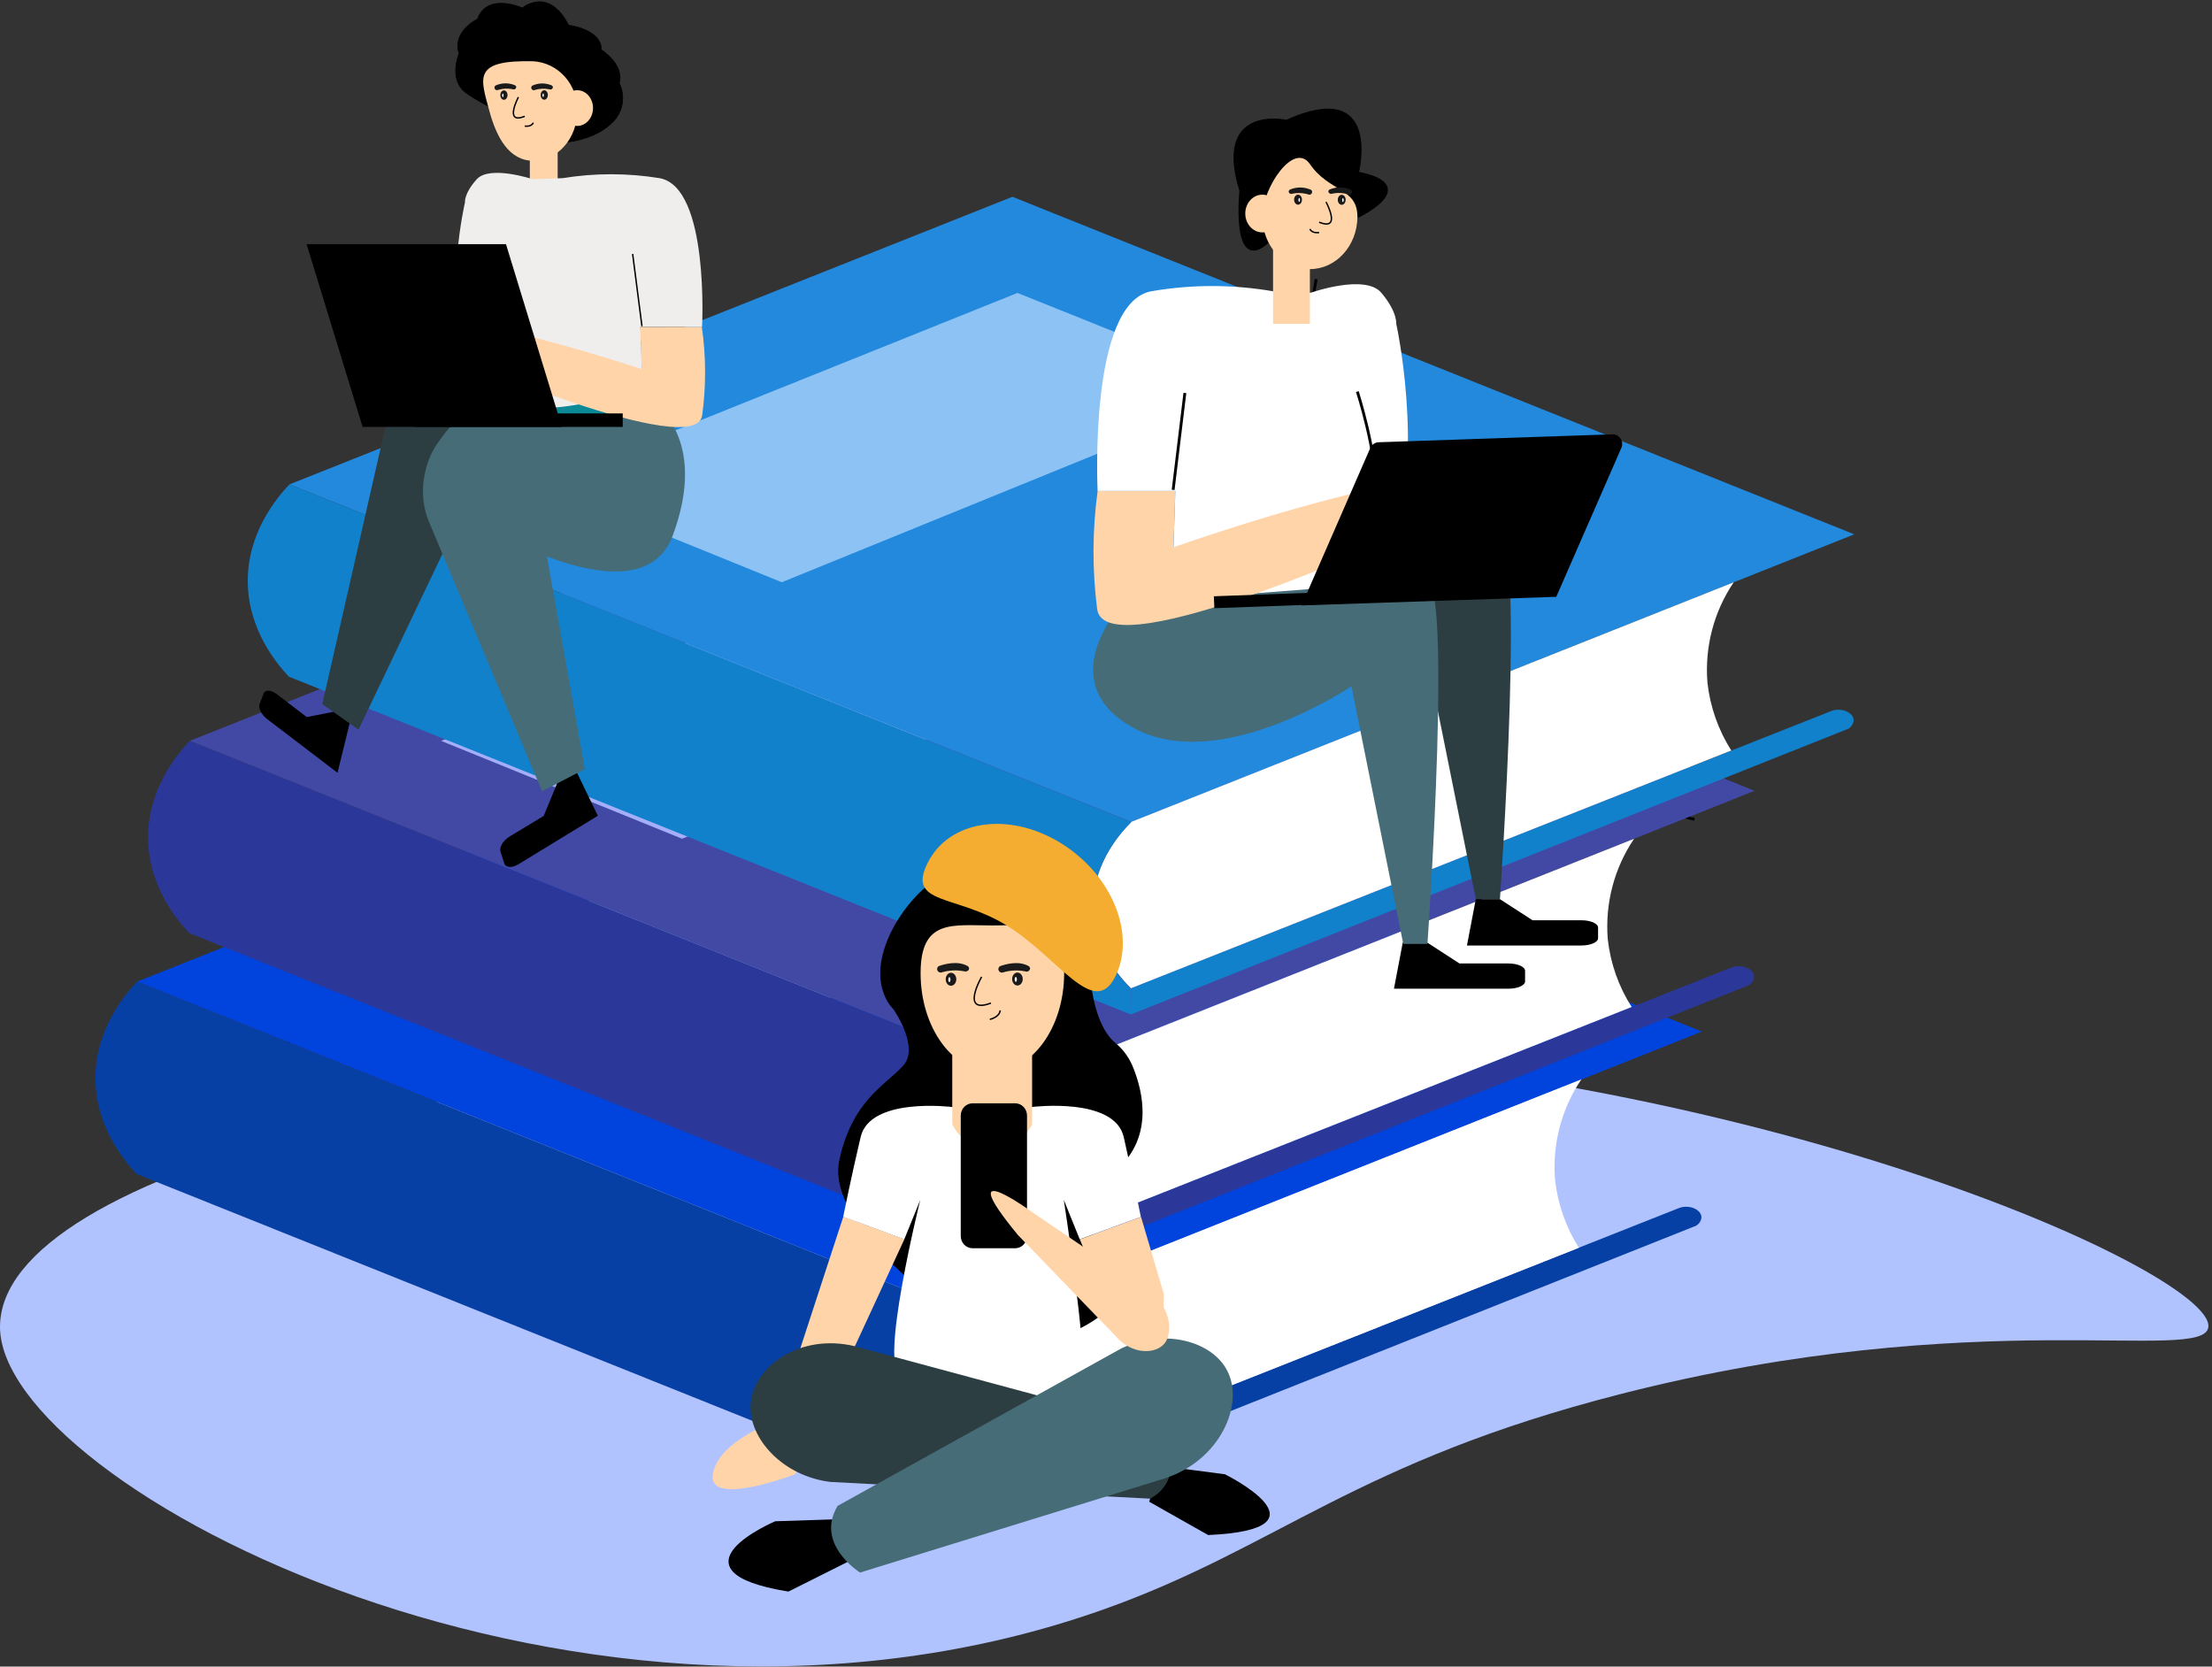 <svg width="588" height="443" viewBox="0 0 588 443" fill="none" xmlns="http://www.w3.org/2000/svg">
<rect x="0" y="0" width="588" height="443" fill="#333333" stroke="none"/>
<g clip-path="url(#clip0)">
<path d="M65.795 296.458C65.795 296.458 90.643 268.033 75.392 236.6" stroke="black" stroke-width="0.752" stroke-miterlimit="10"/>
<path d="M434.598 187.93C434.598 187.93 429.868 213.769 450.44 217.781" stroke="black" stroke-width="0.752" stroke-miterlimit="10"/>
<path d="M175.844 138.163C175.844 138.163 211.94 129.513 216.776 94.695" stroke="black" stroke-width="0.752" stroke-miterlimit="10"/>
<path d="M271.034 70.783C271.034 70.783 281.646 94.711 300.657 85.701" stroke="black" stroke-width="0.752" stroke-miterlimit="10"/>
<path d="M308.92 117.667C308.92 117.667 345.016 109.017 349.853 74.2" stroke="black" stroke-width="0.752" stroke-miterlimit="10"/>
<path d="M100.133 179.218C100.133 179.218 132.455 160.414 127.695 125.628" stroke="black" stroke-width="0.752" stroke-miterlimit="10"/>
<path d="M587.034 352.712C586.064 362.678 525.802 346.271 430.793 370.559C360.343 388.564 339.726 411.3 293.517 427.754C155.377 476.909 0 394.847 0 352.712C0 311.265 131.409 277.654 293.517 277.654C455.322 277.685 588.505 337.81 587.034 352.712Z" fill="#B0C3FF"/>
<path d="M36.445 260.934L228.631 184.498L452.412 274.206L260.225 350.659L36.445 260.934Z" fill="#0044DD"/>
<path d="M260.088 401.774L450.228 326.074C450.77 325.929 451.257 325.618 451.625 325.182C451.993 324.745 452.225 324.204 452.29 323.629C452.29 321.435 448.879 320.072 446.226 321.153L260.195 394.801L260.088 401.774Z" fill="#0740A5"/>
<path d="M420.378 286.899C415.069 294.696 412.589 304.178 413.374 313.678C414.098 320.109 416.268 326.275 419.711 331.683L260.119 394.878C257.087 391.823 251.356 385.21 250.265 375.981C248.749 362.975 257.39 353.495 260.225 350.659L420.378 286.899Z" fill="white"/>
<path d="M36.445 260.935C33.14 264.429 25.075 273.956 25.378 287.275C25.651 299.654 32.958 308.508 36.309 312.049L260.089 401.773V394.879C257.299 392.121 249.795 383.91 250.083 372.189C250.34 361.22 257.345 353.464 260.195 350.659L36.445 260.935Z" fill="#0740A5"/>
<path d="M103.271 260.934L167.323 286.962L293.532 235.565L229.981 210.039L103.271 260.934Z" fill="#97BDFF"/>
<path d="M50.438 196.94L242.624 120.488L466.404 210.212L274.218 286.648L50.438 196.94Z" fill="#4249A5"/>
<path d="M274.097 337.763L464.236 262.141C464.777 261.99 465.261 261.675 465.626 261.237C465.991 260.798 466.22 260.256 466.283 259.681C466.283 257.503 462.887 256.124 460.219 257.205L274.188 330.852L274.097 337.763Z" fill="#2B3899"/>
<path d="M434.386 222.951C429.093 230.739 426.614 240.2 427.382 249.684C428.103 256.112 430.279 262.275 433.734 267.673L274.112 330.884C271.08 327.75 265.349 321.216 264.273 311.971C262.757 298.965 271.383 289.5 274.218 286.649L434.386 222.951Z" fill="white"/>
<path d="M50.438 196.924C47.133 200.418 39.083 209.946 39.371 223.28C39.659 235.659 46.952 244.497 50.317 248.038L274.097 337.763V330.884C271.308 328.11 263.803 319.915 264.091 308.179C264.349 297.21 271.353 289.469 274.203 286.649L50.438 196.924Z" fill="#2B3899"/>
<path d="M117.264 196.94L181.316 222.951L307.525 171.555L243.988 146.029L117.264 196.94Z" fill="#A5AFF9"/>
<path d="M76.938 128.761L269.124 52.309L492.904 142.033L300.718 218.485L76.938 128.761Z" fill="#2289DD"/>
<path d="M300.598 269.662L490.692 193.962C491.236 193.817 491.725 193.503 492.093 193.064C492.461 192.625 492.692 192.08 492.754 191.502C492.754 189.324 489.342 187.961 486.689 189.042L300.658 262.689L300.598 269.662Z" fill="#1281CC"/>
<path d="M460.87 154.772C455.577 162.559 453.103 172.022 453.882 181.505C454.606 187.93 456.776 194.091 460.219 199.494L300.612 262.705C297.58 259.649 291.849 253.037 290.758 243.792C289.242 230.786 297.883 221.321 300.718 218.47L460.87 154.772Z" fill="white"/>
<path d="M76.938 128.761C73.633 132.24 65.568 141.783 65.871 155.102C66.144 167.481 73.451 176.334 76.802 179.876L300.597 269.663V262.784C297.807 260.01 290.303 251.815 290.591 240.078C290.849 229.11 297.853 221.369 300.703 218.548L76.938 128.761Z" fill="#1281CC"/>
<path d="M143.764 128.761L207.816 154.773L334.025 103.376L270.473 77.866L143.764 128.761Z" fill="#8CC2F4"/>
<path d="M317.622 148.521C317.622 148.521 298.111 169.643 320.988 181.803C343.864 193.963 378.505 170.552 378.505 170.552L392.301 239.013H398.714C398.714 239.013 406.097 133.901 397.35 142.409" fill="#2D3E42"/>
<path d="M392.301 239.013L389.951 251.329H420.378C422.819 251.329 424.805 250.452 424.805 249.386V246.566C424.805 245.485 422.819 244.623 420.378 244.623H407.385L398.714 239.013" fill="black"/>
<path d="M372.896 250.498L370.546 262.815H400.973C403.414 262.815 405.4 261.937 405.4 260.872V258.051C405.4 256.986 403.414 256.108 400.973 256.108H387.965L379.309 250.498" fill="black"/>
<path d="M360.829 57.574C360.829 57.574 378.233 49.394 360.829 45.978C360.829 45.978 367.242 20.813 341.97 32.22C341.97 32.22 322.746 27.896 329.841 50.695C329.841 50.695 327.522 72.977 337.043 64.202" fill="black"/>
<path d="M360.829 57.574C360.829 57.574 378.233 49.394 360.829 45.978C360.829 45.978 367.242 20.813 341.97 32.22C341.97 32.22 322.746 27.896 329.841 50.695C329.841 50.695 327.522 72.977 337.043 64.202" stroke="black" stroke-width="0.752" stroke-miterlimit="10"/>
<path d="M348.427 77.819C348.427 77.819 362.86 72.711 367.181 77.819C371.501 82.927 371.153 86.077 371.153 86.077C371.153 86.077 378.369 118.31 370.849 145.434C363.33 172.558 311.725 152.125 311.725 152.125L312.437 130.501H291.774C291.774 130.501 289.287 80.577 306.009 77.427C316.734 75.576 327.682 75.576 338.407 77.427" fill="white"/>
<path d="M348.2 65.111H338.407V86.077H348.2V65.111Z" fill="#FFD4A9"/>
<path d="M360.828 57.574C360.828 65.283 355.173 71.536 348.2 71.536C341.226 71.536 335.556 65.268 335.556 57.574C335.556 49.88 343.97 37.486 348.2 43.612C353.354 51.087 360.828 49.864 360.828 57.574Z" fill="#FFD4A9"/>
<path d="M360.813 104.081C360.813 104.081 365.968 120.19 365.589 129.654" stroke="black" stroke-width="0.752" stroke-miterlimit="10"/>
<path d="M298.338 160.414C298.338 160.414 278.827 181.537 301.703 193.681C324.58 205.825 359.236 182.43 359.236 182.43L373.017 250.906H379.445C379.445 250.906 386.813 145.794 378.065 154.303" fill="#456C77"/>
<path d="M291.774 130.501C290.352 140.929 290.311 151.51 291.653 161.95C293.912 178.466 375.792 140.717 375.792 140.717C375.792 140.717 403.202 123.026 375.792 127.743C348.382 132.459 311.937 145.481 311.937 145.481L312.422 130.501" fill="#FFD4A9"/>
<path d="M413.692 158.643L345.986 160.931L364.27 119.046C364.464 118.612 364.771 118.244 365.156 117.981C365.542 117.718 365.991 117.571 366.453 117.557L428.61 115.457C429.032 115.439 429.451 115.532 429.829 115.728C430.207 115.923 430.53 116.215 430.768 116.576C431.006 116.937 431.152 117.354 431.19 117.789C431.229 118.224 431.16 118.662 430.99 119.061L413.692 158.643Z" fill="black"/>
<path d="M335.556 61.773C338.059 61.773 340.089 59.529 340.089 56.759C340.089 53.99 338.059 51.745 335.556 51.745C333.052 51.745 331.023 53.99 331.023 56.759C331.023 59.529 333.052 61.773 335.556 61.773Z" fill="#FFD4A9"/>
<path d="M322.806 161.668L408.553 158.534L408.416 155.368L322.67 158.502L322.806 161.668Z" fill="black"/>
<path d="M311.846 130.218L314.969 104.457" stroke="black" stroke-width="0.752" stroke-miterlimit="10"/>
<path d="M354.067 51.478C355.522 51.176 357.026 51.246 358.449 51.682C358.547 51.718 358.653 51.731 358.757 51.719C358.861 51.707 358.961 51.671 359.05 51.614C359.139 51.557 359.214 51.48 359.27 51.389C359.326 51.297 359.361 51.194 359.374 51.087V50.961C359.37 50.827 359.325 50.697 359.246 50.59C359.167 50.484 359.058 50.405 358.934 50.366C357.175 49.622 355.204 49.622 353.446 50.366C353.346 50.418 353.262 50.496 353.201 50.592C353.14 50.688 353.104 50.799 353.097 50.914C353.117 51.022 353.159 51.124 353.221 51.213C353.283 51.302 353.363 51.376 353.455 51.43C353.548 51.483 353.65 51.516 353.756 51.524C353.862 51.532 353.968 51.517 354.067 51.478Z" fill="#1A1A1A"/>
<path d="M343.515 51.494C344.96 51.19 346.456 51.265 347.866 51.713C347.966 51.746 348.072 51.756 348.176 51.742C348.28 51.728 348.379 51.691 348.468 51.632C348.556 51.574 348.631 51.496 348.687 51.405C348.742 51.313 348.778 51.21 348.791 51.102V50.977C348.784 50.845 348.738 50.719 348.659 50.615C348.581 50.512 348.473 50.435 348.351 50.397C346.603 49.654 344.642 49.654 342.894 50.397C342.798 50.452 342.717 50.531 342.659 50.627C342.601 50.723 342.567 50.832 342.56 50.946C342.577 51.053 342.618 51.154 342.678 51.243C342.739 51.332 342.818 51.405 342.909 51.458C343.001 51.511 343.103 51.541 343.208 51.548C343.313 51.554 343.418 51.535 343.515 51.494Z" fill="#1A1A1A"/>
<path d="M345.047 54.409C345.624 54.409 346.093 53.812 346.093 53.077C346.093 52.341 345.624 51.745 345.047 51.745C344.469 51.745 344 52.341 344 53.077C344 53.812 344.469 54.409 345.047 54.409Z" fill="#1A1A1A"/>
<path d="M345.365 53.641C345.482 53.641 345.577 53.416 345.577 53.14C345.577 52.863 345.482 52.638 345.365 52.638C345.248 52.638 345.153 52.863 345.153 53.14C345.153 53.416 345.248 53.641 345.365 53.641Z" fill="white"/>
<path d="M356.659 54.441C357.237 54.441 357.705 53.844 357.705 53.108C357.705 52.373 357.237 51.777 356.659 51.777C356.082 51.777 355.613 52.373 355.613 53.108C355.613 53.844 356.082 54.441 356.659 54.441Z" fill="#1A1A1A"/>
<path d="M356.978 53.688C357.096 53.688 357.191 53.463 357.191 53.186C357.191 52.909 357.096 52.685 356.978 52.685C356.861 52.685 356.766 52.909 356.766 53.186C356.766 53.463 356.861 53.688 356.978 53.688Z" fill="white"/>
<path d="M352.49 53.688C352.49 53.688 356.735 61.523 350.656 59.063" stroke="black" stroke-width="0.376" stroke-miterlimit="10"/>
<path d="M350.656 61.804C350.656 61.804 348.776 62.149 348.2 60.864" stroke="black" stroke-width="0.376" stroke-miterlimit="10"/>
<path d="M140.839 53.798H148.237V37.846H140.839V53.798Z" fill="#FFD4A9"/>
<path d="M149.706 37.846C149.706 37.846 157.65 37.579 162.668 32.643C164.077 31.353 165.031 29.616 165.383 27.705C165.734 25.794 165.462 23.816 164.609 22.082C166.004 17.099 159.879 13.276 159.879 13.276C159.879 7.697 151.147 6.71 151.147 6.71C145.75 -3.789 138.852 2.119 138.852 2.119C138.852 2.119 129.574 -2.143 126.921 5.08C126.921 5.08 120.083 8.355 122.024 14.263C122.024 14.263 119.34 20.531 123.252 24.15C127.163 27.77 149.706 37.846 149.706 37.846Z" fill="black" stroke="black" stroke-width="0.188" stroke-miterlimit="10"/>
<path d="M130.09 29.51C131.97 36.483 135.32 42.735 141.763 42.735C148.206 42.735 153.437 36.812 153.437 29.51C153.545 26.167 152.385 22.913 150.204 20.442C148.023 17.971 144.994 16.479 141.763 16.285C125.512 15.893 127.71 20.656 130.09 29.51Z" fill="#FFD4A9"/>
<path d="M153.437 33.474C155.756 33.474 157.637 31.349 157.637 28.726C157.637 26.104 155.756 23.979 153.437 23.979C151.118 23.979 149.238 26.104 149.238 28.726C149.238 31.349 151.118 33.474 153.437 33.474Z" fill="#FFD4A9"/>
<path d="M136.351 23.727C135.007 23.442 133.615 23.512 132.304 23.931C132.21 23.965 132.11 23.976 132.011 23.964C131.912 23.952 131.817 23.916 131.734 23.86C131.651 23.804 131.581 23.729 131.53 23.641C131.479 23.553 131.448 23.454 131.439 23.352V23.242C131.443 23.116 131.484 22.994 131.557 22.893C131.631 22.791 131.732 22.716 131.849 22.678C133.475 21.982 135.301 21.982 136.927 22.678C137.018 22.728 137.094 22.803 137.147 22.893C137.201 22.984 137.229 23.088 137.231 23.195C137.217 23.295 137.181 23.391 137.126 23.475C137.072 23.559 137 23.629 136.915 23.68C136.831 23.731 136.736 23.762 136.638 23.77C136.541 23.779 136.443 23.764 136.351 23.727Z" fill="#1A1A1A"/>
<path d="M146.099 23.759C144.767 23.461 143.383 23.526 142.082 23.947C141.989 23.981 141.89 23.992 141.793 23.981C141.695 23.969 141.601 23.935 141.518 23.881C141.435 23.827 141.365 23.754 141.313 23.667C141.261 23.581 141.228 23.484 141.218 23.383V23.258C141.224 23.134 141.267 23.015 141.34 22.918C141.413 22.82 141.513 22.747 141.627 22.709C142.423 22.361 143.279 22.181 144.144 22.181C145.008 22.181 145.864 22.361 146.66 22.709C146.752 22.76 146.829 22.834 146.885 22.925C146.941 23.015 146.973 23.119 146.979 23.226C146.962 23.325 146.925 23.419 146.87 23.501C146.814 23.584 146.742 23.653 146.659 23.704C146.575 23.754 146.482 23.785 146.385 23.795C146.288 23.805 146.191 23.792 146.099 23.759Z" fill="#1A1A1A"/>
<path d="M144.674 26.501C145.201 26.501 145.629 25.94 145.629 25.247C145.629 24.555 145.201 23.994 144.674 23.994C144.146 23.994 143.719 24.555 143.719 25.247C143.719 25.94 144.146 26.501 144.674 26.501Z" fill="#1A1A1A"/>
<path d="M144.386 25.78C144.495 25.78 144.583 25.57 144.583 25.31C144.583 25.051 144.495 24.84 144.386 24.84C144.277 24.84 144.189 25.051 144.189 25.31C144.189 25.57 144.277 25.78 144.386 25.78Z" fill="white"/>
<path d="M133.957 26.532C134.484 26.532 134.912 25.971 134.912 25.279C134.912 24.586 134.484 24.025 133.957 24.025C133.429 24.025 133.001 24.586 133.001 25.279C133.001 25.971 133.429 26.532 133.957 26.532Z" fill="#1A1A1A"/>
<path d="M133.668 25.811C133.777 25.811 133.865 25.601 133.865 25.341C133.865 25.082 133.777 24.871 133.668 24.871C133.559 24.871 133.471 25.082 133.471 25.341C133.471 25.601 133.559 25.811 133.668 25.811Z" fill="white"/>
<path d="M137.806 25.811C137.806 25.811 133.88 33.192 139.489 30.92" stroke="black" stroke-width="0.376" stroke-miterlimit="10"/>
<path d="M139.489 33.506C139.489 33.506 141.233 33.835 141.763 32.612" stroke="black" stroke-width="0.376" stroke-miterlimit="10"/>
<path d="M120.069 128.369C120.069 128.369 153.421 157.734 164.337 135.844C175.252 113.953 166.944 103.721 166.944 103.721L119.265 101.245C116.116 103.039 113.751 106.01 112.655 109.55C110.836 115.99 113.201 125.502 120.069 128.369Z" fill="#0C8996"/>
<path d="M152.936 204.493L158.924 216.84L137.806 229.736C136.108 230.771 134.426 230.661 134.047 229.501L133.046 226.367C132.667 225.208 133.728 223.422 135.426 222.387L144.522 216.887L148.555 207.141" fill="black"/>
<path d="M92.978 192.114L89.719 205.417L70.996 191.126C69.48 189.967 68.601 188.18 69.01 187.131L70.086 184.341C70.496 183.291 72.042 183.354 73.558 184.498L81.547 190.609L89.022 189.136" fill="black"/>
<path d="M101.983 115.552L85.67 187.162L95.297 193.963L125.178 131.394C128.771 123.872 126.694 113.201 120.539 107.889L120.069 107.513C119.552 107.107 119.01 106.735 118.447 106.401C111.564 102.342 104.014 106.699 101.983 115.552Z" fill="#2D3E42"/>
<path d="M127.24 139.15C127.24 139.15 170.128 165.522 178.785 142.456C187.441 119.391 176.374 109.832 176.374 109.832L121.797 111.885C120.241 112.867 118.899 114.172 117.855 115.717C116.811 117.263 116.089 119.015 115.733 120.864C114.718 127.57 118.978 136.894 127.24 139.15Z" fill="#456C77"/>
<path d="M114.005 138.633L144.098 210.338L155.468 204.43L141.111 123.935C139.383 114.251 131.515 108.626 123.647 111.822L123.07 112.073C122.416 112.36 121.783 112.695 121.175 113.076C113.474 117.918 110.26 129.702 114.005 138.633Z" fill="#456C77"/>
<path d="M141.628 47.64C141.628 47.64 130.182 43.832 126.74 47.64C123.299 51.447 123.602 53.798 123.602 53.798C123.602 53.798 117.887 77.835 123.845 98.049C129.803 118.263 170.811 103.032 170.811 103.032L170.235 86.908H186.623C186.623 86.908 188.594 49.692 175.329 47.358C166.791 45.968 158.095 45.968 149.556 47.358" fill="#F0EDED"/>
<path d="M131.803 67.227C131.803 67.227 127.725 79.23 128.013 86.281" stroke="black" stroke-width="0.752" stroke-miterlimit="10"/>
<path d="M186.562 86.908C187.691 94.697 187.722 102.614 186.653 110.412C184.864 122.713 119.948 94.586 119.948 94.586C119.948 94.586 98.209 81.392 119.948 84.918C141.688 88.443 170.583 98.127 170.583 98.127L170.189 86.955" fill="#FFD4A9"/>
<path d="M170.644 86.704L168.173 67.508" stroke="black" stroke-width="0.376" stroke-miterlimit="10"/>
<path d="M149.373 113.483H96.388L81.501 64.907H134.501L149.373 113.483Z" fill="black"/>
<path d="M165.535 109.895H110.427V113.483H165.535V109.895Z" fill="black"/>
<path d="M249.021 345.692C249.021 345.692 219.989 324.538 223.476 308.476C226.963 292.415 235.923 288.623 240.456 283.405C244.989 278.187 237.742 267.986 237.742 267.986C237.742 267.986 230.162 261.217 237.742 246.863C242.353 238.264 249.932 231.778 258.966 228.702C258.966 228.702 289.423 223.218 289.044 249.856C288.771 268.503 293.38 275.147 296.17 277.45C298.148 279.058 299.71 281.147 300.718 283.53C303.553 290.362 306.524 302.898 295.502 311.595C279.66 324.13 299.823 342.025 299.823 342.025C299.823 342.025 279.872 370.669 249.021 345.692Z" fill="black" stroke="black" stroke-width="0.752" stroke-miterlimit="10"/>
<path d="M308.147 389.598L325.611 391.886C325.611 391.886 355.189 406.506 321.154 408.041L305.494 399.188" fill="black"/>
<path d="M223.158 404.187L206.163 404.751C206.163 404.751 176.768 417.286 209.529 422.677L225.159 414.842" fill="black"/>
<path d="M223.158 404.187L206.163 404.751C206.163 404.751 176.768 417.286 209.529 422.677L225.159 414.842" stroke="black" stroke-width="0.752" stroke-miterlimit="10"/>
<path d="M224.174 323.394L206.452 377.674L215.291 383.722L240.411 329.395L224.174 323.394Z" fill="#FFD4A9"/>
<path d="M206.452 377.674C206.452 377.674 190.913 382.892 189.488 391.87C188.062 400.849 211.394 391.87 211.394 391.87L215.275 383.691L206.452 377.674Z" fill="#FFD4A9"/>
<path d="M287.043 329.443L294.942 348.575L301.158 354.545C301.158 354.545 310.572 363.947 309.223 353.652L309.375 343.968L303.31 323.472L287.043 329.443Z" fill="#FFD4A9"/>
<path d="M274.355 294.264C274.355 294.264 265.152 312.206 253.13 294.264C253.13 294.264 231.315 291.506 228.783 302.224C226.251 312.942 224.144 323.425 224.144 323.425L240.381 329.427L244.626 318.959C244.626 318.959 233.286 364.589 239.638 365.341C239.638 365.341 285.907 375.15 287.696 365.341C288.909 358.697 282.784 318.944 282.784 318.944L287.014 329.427L303.265 323.456C303.265 323.456 301.158 312.989 298.717 302.255C296.276 291.522 274.385 294.248 274.385 294.248C262.363 312.19 253.161 294.248 253.161 294.248" fill="white"/>
<path d="M274.355 298.887C273.345 300.894 271.821 302.577 269.95 303.751C268.079 304.925 265.932 305.546 263.743 305.546C261.553 305.546 259.406 304.925 257.535 303.751C255.664 302.577 254.14 300.894 253.13 298.887V265.981H274.355V298.887Z" fill="#FFD4A9"/>
<path d="M282.875 258.694C282.875 273.188 274.309 284.925 263.773 284.909C253.236 284.893 244.701 273.141 244.716 258.647C244.731 244.152 253.267 246.001 263.803 246.001C274.339 246.001 282.89 244.215 282.875 258.694Z" fill="#FFD4A9"/>
<path d="M305.736 398.373L220.748 393.923C207.983 392.356 199.114 382.359 199.523 373.552C199.933 363.445 212.591 354.216 227.358 357.883L309.223 379.946C309.223 379.946 315.893 392.857 305.736 398.373Z" fill="#2D3E42"/>
<path d="M222.658 400.285L298.156 358.384C309.951 352.915 322.412 356.707 326.278 364.464C330.826 373.396 324.277 388.156 309.754 392.936L228.631 418.007C228.631 418.007 216.533 410.517 222.658 400.285Z" fill="#456C77"/>
<path d="M256.299 258.192C254.33 257.8 252.299 257.891 250.371 258.459C250.239 258.509 250.097 258.528 249.957 258.515C249.816 258.501 249.68 258.455 249.56 258.38C249.439 258.305 249.336 258.202 249.258 258.08C249.181 257.958 249.131 257.82 249.113 257.675V257.518C249.122 257.343 249.184 257.175 249.29 257.037C249.396 256.899 249.54 256.799 249.704 256.751C251.068 256.281 254.495 255.309 257.148 256.751C257.279 256.814 257.39 256.913 257.471 257.037C257.551 257.162 257.597 257.306 257.602 257.456C257.602 257.989 256.935 258.38 256.299 258.192Z" fill="#1A1A1A"/>
<path d="M272.535 258.208C270.581 257.815 268.566 257.906 266.653 258.474C266.52 258.525 266.379 258.544 266.238 258.53C266.098 258.517 265.962 258.471 265.841 258.395C265.72 258.32 265.618 258.218 265.54 258.096C265.463 257.974 265.413 257.835 265.395 257.691V257.534C265.406 257.359 265.468 257.192 265.574 257.055C265.68 256.918 265.823 256.817 265.986 256.766C267.335 256.296 270.746 255.325 273.369 256.766C273.5 256.829 273.612 256.929 273.692 257.053C273.772 257.177 273.818 257.322 273.824 257.471C273.798 257.614 273.741 257.75 273.659 257.867C273.577 257.985 273.47 258.083 273.347 258.153C273.224 258.224 273.087 258.265 272.947 258.274C272.807 258.284 272.666 258.261 272.535 258.208Z" fill="#1A1A1A"/>
<path d="M270.458 261.968C271.237 261.968 271.868 261.197 271.868 260.245C271.868 259.293 271.237 258.521 270.458 258.521C269.68 258.521 269.048 259.293 269.048 260.245C269.048 261.197 269.68 261.968 270.458 261.968Z" fill="#1A1A1A"/>
<path d="M270.019 260.998C270.178 260.998 270.307 260.703 270.307 260.34C270.307 259.976 270.178 259.682 270.019 259.682C269.859 259.682 269.73 259.976 269.73 260.34C269.73 260.703 269.859 260.998 270.019 260.998Z" fill="white"/>
<path d="M252.797 262.031C253.575 262.031 254.206 261.26 254.206 260.308C254.206 259.356 253.575 258.584 252.797 258.584C252.018 258.584 251.387 259.356 251.387 260.308C251.387 261.26 252.018 262.031 252.797 262.031Z" fill="#1A1A1A"/>
<path d="M252.373 261.06C252.532 261.06 252.661 260.765 252.661 260.402C252.661 260.038 252.532 259.743 252.373 259.743C252.213 259.743 252.084 260.038 252.084 260.402C252.084 260.765 252.213 261.06 252.373 261.06Z" fill="white"/>
<path d="M260.938 259.665C260.938 259.665 255.162 269.741 263.41 266.638" stroke="black" stroke-width="0.376" stroke-miterlimit="10"/>
<path d="M263.121 270.963C263.121 270.963 265.668 270.446 265.88 268.581" stroke="black" stroke-width="0.376" stroke-miterlimit="10"/>
<path d="M246.611 229.329C252.296 218.015 268.063 215.633 281.813 224.001C295.563 232.369 302.113 248.352 296.427 259.665C290.742 270.979 281.267 254.4 267.623 246.017C253.979 237.633 240.941 240.626 246.611 229.329Z" fill="#F4AD31"/>
<path d="M269.852 293.276H258.542C256.801 293.276 255.389 294.736 255.389 296.536V328.549C255.389 330.349 256.801 331.808 258.542 331.808H269.852C271.594 331.808 273.005 330.349 273.005 328.549V296.536C273.005 294.736 271.594 293.276 269.852 293.276Z" fill="black"/>
<path d="M270.579 328.283L296.352 354.921C300.763 360.28 307.343 360.045 309.647 356.99C311.74 354.232 311.163 348.152 306.615 344.109L274.779 322.485C274.779 322.485 252.19 305.938 270.579 328.283Z" fill="#FFD4A9"/>
</g>
<defs>
<clipPath id="clip0">
<rect width="587.049" height="442.73" fill="white" transform="translate(0 0.27)"/>
</clipPath>
</defs>
</svg>
